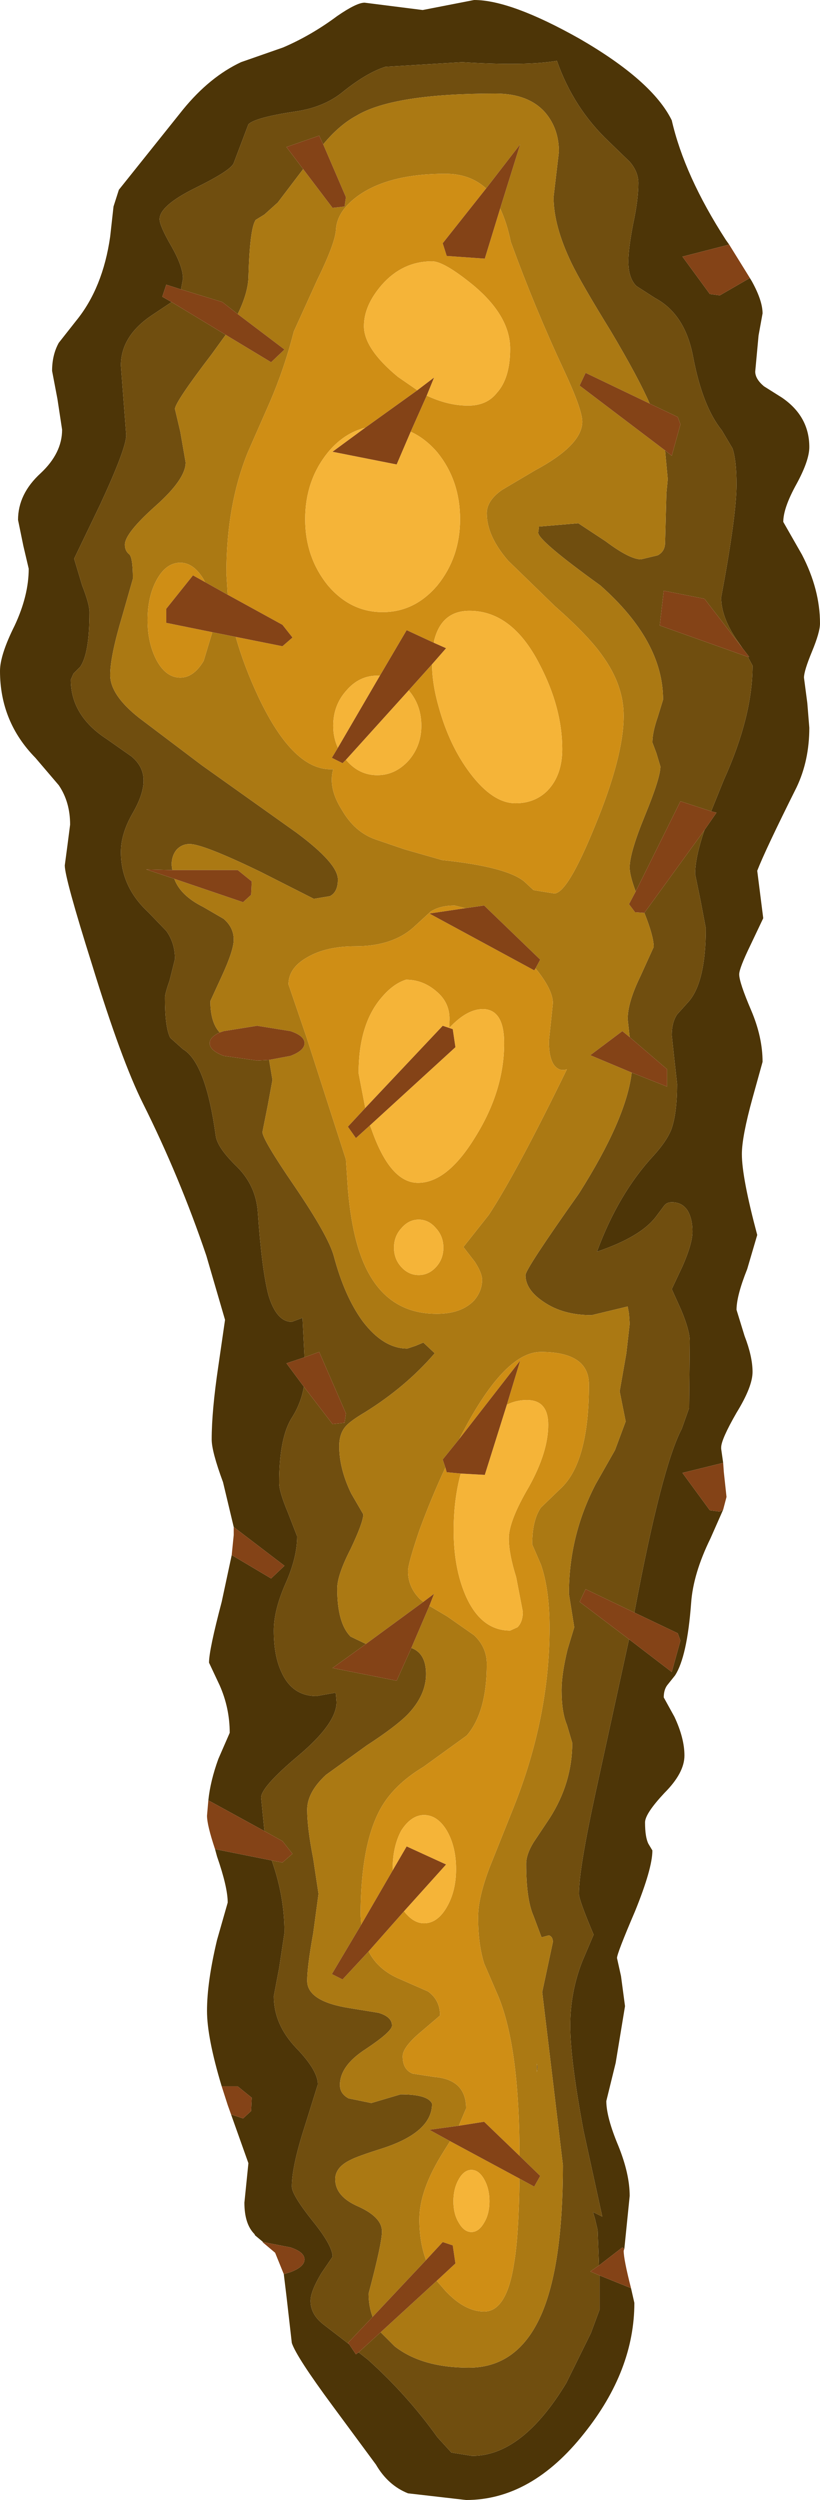 <?xml version="1.0" encoding="UTF-8" standalone="no"?>
<svg xmlns:ffdec="https://www.free-decompiler.com/flash" xmlns:xlink="http://www.w3.org/1999/xlink" ffdec:objectType="shape" height="187.05px" width="61.4px" xmlns="http://www.w3.org/2000/svg">
  <g transform="matrix(1.0, 0.0, 0.0, 1.0, -1.35, -1.5)">
    <path d="M41.55 155.9 L41.6 156.15 41.55 156.55 41.55 155.9" fill="#69491b" fill-rule="evenodd" stroke="none"/>
    <path d="M56.95 50.0 L56.5 49.35 Q55.35 47.65 55.35 46.2 56.5 40.05 56.5 37.75 56.5 35.95 56.2 35.05 L55.4 33.7 Q53.95 31.9 53.25 28.2 52.65 25.0 50.4 23.8 L49.0 22.9 Q48.4 22.3 48.4 21.05 48.4 20.15 48.75 18.3 49.15 16.45 49.15 15.2 49.15 14.35 48.5 13.6 L46.95 12.1 Q44.3 9.6 43.05 6.05 40.7 6.45 35.95 6.15 L30.2 6.5 Q28.8 6.95 27.05 8.35 25.6 9.55 23.4 9.85 20.45 10.3 19.95 10.8 L18.85 13.7 Q18.65 14.25 15.9 15.6 13.3 16.9 13.3 17.9 13.3 18.4 14.2 19.95 15.05 21.45 15.05 22.35 L14.9 23.15 13.8 22.8 13.5 23.7 14.2 24.1 12.7 25.1 Q10.4 26.65 10.4 28.85 L10.8 34.05 Q10.8 35.05 8.85 39.25 L6.9 43.3 7.5 45.3 Q8.05 46.7 8.05 47.3 8.05 50.4 7.35 51.4 L6.85 51.9 6.65 52.35 Q6.65 55.05 9.35 56.8 L11.2 58.1 Q12.1 58.85 12.1 59.9 12.1 60.95 11.25 62.4 10.4 63.9 10.4 65.25 10.4 67.85 12.45 69.75 L13.8 71.15 Q14.45 72.05 14.45 73.25 L14.05 74.85 Q13.7 75.85 13.7 76.15 13.7 78.4 14.1 79.15 L15.05 80.0 Q16.75 81.0 17.5 86.45 17.6 87.35 19.1 88.8 20.5 90.2 20.65 92.15 20.95 96.5 21.45 98.4 22.05 100.4 23.2 100.4 L24.0 100.1 24.15 103.05 22.8 103.5 24.1 105.25 Q23.9 106.45 23.25 107.5 22.25 109.0 22.25 112.45 22.25 113.1 22.9 114.65 L23.6 116.45 Q23.6 118.05 22.7 120.05 21.85 122.0 21.85 123.5 21.85 125.35 22.4 126.55 23.2 128.4 25.05 128.4 L26.45 128.15 26.5 128.25 26.55 128.85 Q26.55 130.45 23.7 132.85 20.9 135.2 20.9 136.0 L21.15 138.5 16.95 136.2 Q17.1 134.75 17.7 133.1 L18.55 131.15 Q18.55 129.3 17.8 127.6 L17.0 125.9 Q17.0 124.95 17.95 121.35 L18.7 117.85 21.65 119.6 22.65 118.65 18.85 115.75 18.05 112.4 Q17.2 110.1 17.2 109.2 17.2 107.05 17.7 103.7 L18.2 100.25 16.8 95.45 Q14.8 89.55 12.05 84.05 10.45 80.85 8.25 73.7 6.2 67.2 6.2 66.25 L6.4 64.75 6.6 63.2 Q6.6 61.5 5.75 60.25 L4.0 58.2 Q1.35 55.5 1.35 51.7 1.35 50.5 2.45 48.3 3.5 46.05 3.5 44.05 L3.1 42.35 2.7 40.4 Q2.7 38.45 4.4 36.9 6.0 35.4 6.0 33.65 L5.65 31.35 5.25 29.25 Q5.25 28.05 5.75 27.15 L7.05 25.5 Q9.05 23.05 9.6 19.2 L9.85 16.95 10.25 15.7 15.05 9.7 Q17.05 7.25 19.4 6.15 L22.55 5.05 Q24.65 4.15 26.6 2.7 28.05 1.7 28.65 1.7 L33.0 2.25 36.85 1.5 Q39.6 1.5 44.75 4.4 50.2 7.55 51.65 10.5 52.6 14.65 55.7 19.45 L55.95 19.8 52.45 20.7 54.5 23.5 55.25 23.6 57.5 22.3 57.65 22.55 Q58.45 24.0 58.45 24.95 L58.15 26.6 57.9 29.3 Q57.9 29.85 58.55 30.4 L59.9 31.25 Q61.95 32.65 61.95 34.95 61.95 35.95 61.0 37.7 60.0 39.5 60.0 40.55 L61.4 43.0 Q62.75 45.6 62.75 48.15 62.75 48.8 62.15 50.25 61.55 51.7 61.55 52.2 L61.8 54.1 61.95 55.95 Q61.95 58.4 61.0 60.4 58.65 65.1 58.05 66.65 L58.5 70.2 57.55 72.2 Q56.7 73.95 56.7 74.4 56.7 75.0 57.6 77.1 58.45 79.1 58.45 80.95 L57.7 83.65 Q56.9 86.55 56.9 87.85 56.9 89.6 58.05 93.9 L57.3 96.45 Q56.5 98.45 56.5 99.5 L57.1 101.45 Q57.7 103.0 57.7 104.15 57.7 105.25 56.5 107.2 55.35 109.2 55.35 109.8 L55.35 109.9 55.5 110.95 52.45 111.7 54.5 114.5 55.25 114.6 55.5 114.45 54.55 116.6 Q53.25 119.25 53.1 121.45 52.8 125.45 51.9 126.85 L51.3 127.6 Q51.05 127.95 51.05 128.5 L51.85 129.95 Q52.6 131.55 52.6 132.85 52.6 134.15 51.1 135.65 49.65 137.2 49.65 137.85 49.65 138.95 49.9 139.45 L50.2 139.95 Q50.2 141.3 48.9 144.5 47.55 147.65 47.55 148.0 L47.85 149.35 48.15 151.6 47.45 155.85 46.75 158.7 Q46.75 159.9 47.65 162.05 48.5 164.15 48.5 165.8 L48.1 169.75 47.95 169.65 46.2 171.0 46.1 168.35 45.9 167.5 45.75 167.0 46.45 167.35 46.35 166.9 45.05 160.95 Q44.05 155.6 44.05 153.05 44.05 150.55 44.95 148.25 L45.8 146.25 Q44.7 143.65 44.7 143.2 44.7 141.35 45.95 135.6 L48.45 124.15 51.65 126.6 52.3 124.25 52.1 123.7 48.85 122.15 Q50.9 111.25 52.4 108.4 L52.95 106.85 53.0 101.85 Q53.0 101.05 52.35 99.5 L51.65 97.95 52.45 96.25 Q53.2 94.55 53.2 93.65 53.2 92.7 52.85 92.1 52.45 91.45 51.65 91.45 51.25 91.45 51.05 91.75 L50.45 92.55 Q49.3 94.05 46.05 95.15 47.65 90.8 50.3 87.95 51.25 86.9 51.6 86.05 52.05 84.85 52.05 82.6 L51.85 80.8 51.65 78.95 Q51.65 78.0 52.05 77.4 L52.95 76.4 Q54.2 74.9 54.2 70.95 L53.8 68.85 53.4 66.9 Q53.4 65.65 54.1 63.6 L55.0 62.3 54.6 62.2 55.55 59.85 Q57.7 55.1 57.7 51.3 L57.35 50.65 57.45 50.65 56.95 50.0 M17.45 139.85 L21.7 140.7 21.75 140.85 Q22.65 143.45 22.65 146.1 L22.25 148.75 21.85 150.85 Q21.85 152.95 23.5 154.7 25.15 156.4 25.15 157.45 L24.15 160.65 Q23.2 163.6 23.2 165.1 23.2 165.7 24.7 167.6 26.25 169.5 26.25 170.35 L25.4 171.6 Q24.6 172.95 24.6 173.65 24.6 174.65 25.55 175.4 L27.5 176.9 28.0 177.65 28.2 177.5 28.9 178.05 Q31.85 180.7 34.1 183.85 L35.15 185.0 36.7 185.25 Q40.45 185.25 43.75 179.8 L45.6 176.05 46.25 174.3 46.25 171.75 48.6 172.7 48.85 173.8 Q48.85 178.85 45.1 183.55 41.15 188.55 36.25 188.55 L31.9 188.05 Q30.4 187.45 29.5 185.9 L26.25 181.5 Q23.55 177.85 23.2 176.8 L22.8 173.3 22.6 171.65 23.1 171.5 Q24.15 171.1 24.15 170.55 24.15 170.0 23.1 169.65 L21.05 169.25 20.45 168.75 20.4 168.65 Q19.65 167.9 19.65 166.3 L19.95 163.35 18.65 159.7 19.55 160.0 20.15 159.45 20.2 158.45 19.15 157.6 17.95 157.6 Q16.85 153.95 16.85 151.95 16.85 149.8 17.6 146.65 L18.4 143.85 Q18.4 142.7 17.6 140.4 L17.45 139.85" fill="#4d3507" fill-rule="evenodd" stroke="none"/>
    <path d="M14.9 23.15 L15.05 22.35 Q15.05 21.45 14.2 19.95 13.3 18.4 13.3 17.9 13.3 16.9 15.9 15.6 18.65 14.25 18.85 13.7 L19.95 10.8 Q20.45 10.3 23.4 9.85 25.6 9.55 27.05 8.35 28.8 6.95 30.2 6.5 L35.95 6.15 Q40.7 6.45 43.05 6.05 44.3 9.6 46.95 12.1 L48.5 13.6 Q49.15 14.35 49.15 15.2 49.15 16.45 48.75 18.3 48.4 20.15 48.4 21.05 48.4 22.3 49.0 22.9 L50.4 23.8 Q52.65 25.0 53.25 28.2 53.95 31.9 55.4 33.7 L56.2 35.05 Q56.5 35.95 56.5 37.75 56.5 40.05 55.35 46.2 55.35 47.65 56.5 49.35 L56.95 50.0 54.1 46.3 51.05 45.7 50.75 48.3 57.35 50.65 57.7 51.3 Q57.7 55.1 55.55 59.85 L54.6 62.2 52.3 61.45 48.95 68.2 Q48.5 67.0 48.5 66.4 48.5 65.3 49.65 62.5 50.8 59.7 50.8 58.85 L50.5 57.85 50.2 57.05 Q50.2 56.3 50.6 55.15 L51.0 53.85 Q51.0 49.45 46.3 45.3 41.65 41.95 41.65 41.35 L41.7 41.0 41.7 40.9 44.65 40.65 46.7 42.0 Q48.5 43.35 49.35 43.35 L50.6 43.05 Q51.15 42.75 51.15 42.1 L51.25 38.4 51.35 37.35 51.15 35.2 51.65 35.6 52.3 33.25 52.1 32.7 50.0 31.7 Q49.15 29.75 47.1 26.3 44.85 22.65 44.15 21.2 42.8 18.4 42.8 16.25 L43.2 12.85 Q43.2 11.15 42.2 9.95 40.95 8.5 38.45 8.5 30.8 8.5 28.05 10.15 26.75 10.85 25.55 12.3 L25.25 11.65 22.8 12.5 24.05 14.15 22.15 16.65 21.15 17.55 20.5 17.95 Q20.05 18.55 19.95 22.3 19.9 23.45 19.15 25.0 L18.0 24.1 14.9 23.15 M54.1 63.6 Q53.4 65.65 53.4 66.9 L53.8 68.85 54.2 70.95 Q54.2 74.9 52.95 76.4 L52.05 77.4 Q51.65 78.0 51.65 78.95 L51.85 80.8 52.05 82.6 Q52.05 84.85 51.6 86.05 51.25 86.9 50.3 87.95 47.65 90.8 46.05 95.15 49.3 94.05 50.45 92.55 L51.05 91.75 Q51.25 91.45 51.65 91.45 52.45 91.45 52.85 92.1 53.2 92.7 53.2 93.65 53.2 94.55 52.45 96.25 L51.65 97.95 52.35 99.5 Q53.0 101.05 53.0 101.85 L52.95 106.85 52.4 108.4 Q50.9 111.25 48.85 122.15 L45.2 120.4 44.75 121.35 48.45 124.15 45.95 135.6 Q44.7 141.35 44.7 143.2 44.7 143.65 45.8 146.25 L44.95 148.25 Q44.05 150.55 44.05 153.05 44.05 155.6 45.05 160.95 L46.35 166.9 46.45 167.35 45.75 167.0 45.9 167.5 46.1 168.35 46.2 171.0 45.55 171.45 46.25 171.75 46.25 174.3 45.6 176.05 43.75 179.8 Q40.45 185.25 36.7 185.25 L35.15 185.0 34.1 183.85 Q31.85 180.7 28.9 178.05 L28.2 177.5 29.85 176.0 30.9 177.05 Q32.95 178.65 36.45 178.65 40.1 178.65 41.85 174.75 43.5 171.05 43.5 163.5 L42.75 157.2 41.95 150.55 42.75 146.8 Q42.75 146.4 42.45 146.3 L41.9 146.45 41.3 144.85 Q40.75 143.6 40.75 140.95 40.75 140.25 41.3 139.35 L42.5 137.55 Q44.2 134.9 44.2 131.9 L43.8 130.55 Q43.4 129.6 43.4 127.95 43.4 126.75 43.85 124.9 L44.35 123.25 44.15 122.0 43.95 120.75 Q43.95 116.4 45.95 112.55 L47.4 110.0 48.2 107.85 47.75 105.6 48.25 102.75 48.5 100.55 48.45 99.8 48.35 99.25 45.65 99.9 Q43.5 99.9 42.05 98.9 40.7 98.0 40.7 96.9 40.7 96.45 44.7 90.8 48.25 85.2 48.65 81.75 L51.3 82.8 51.3 81.5 48.5 79.1 48.35 77.75 Q48.35 76.5 49.3 74.55 L50.3 72.35 Q50.3 71.55 49.6 69.8 L54.1 63.6 M21.15 138.5 L20.9 136.0 Q20.9 135.2 23.7 132.85 26.55 130.45 26.55 128.85 L26.5 128.25 26.45 128.15 25.05 128.4 Q23.2 128.4 22.4 126.55 21.85 125.35 21.85 123.5 21.85 122.0 22.7 120.05 23.6 118.05 23.6 116.45 L22.9 114.65 Q22.25 113.1 22.25 112.45 22.25 109.0 23.25 107.5 23.9 106.45 24.1 105.25 L26.25 108.05 27.15 107.95 27.25 107.25 25.25 102.65 24.15 103.05 24.0 100.1 23.2 100.4 Q22.05 100.4 21.45 98.4 20.95 96.5 20.65 92.15 20.5 90.2 19.1 88.8 17.6 87.35 17.5 86.45 16.75 81.0 15.05 80.0 L14.1 79.15 Q13.7 78.4 13.7 76.15 13.7 75.85 14.05 74.85 L14.45 73.25 Q14.45 72.05 13.8 71.15 L12.45 69.75 Q10.4 67.85 10.4 65.25 10.4 63.9 11.25 62.4 12.1 60.95 12.1 59.9 12.1 58.85 11.2 58.1 L9.35 56.8 Q6.65 55.05 6.65 52.35 L6.85 51.9 7.35 51.4 Q8.05 50.4 8.05 47.3 8.05 46.7 7.5 45.3 L6.9 43.3 8.85 39.25 Q10.8 35.05 10.8 34.05 L10.4 28.85 Q10.4 26.65 12.7 25.1 L14.2 24.1 18.25 26.55 17.2 28.0 Q14.45 31.6 14.45 32.1 L14.85 33.8 15.25 36.1 Q15.25 37.35 13.0 39.35 10.7 41.4 10.7 42.25 10.7 42.7 11.0 42.95 11.3 43.15 11.3 44.8 L10.5 47.6 Q9.6 50.6 9.6 52.0 9.6 53.5 11.75 55.2 L16.45 58.75 23.55 63.8 Q26.65 66.1 26.65 67.3 26.65 68.25 26.05 68.55 L24.85 68.75 20.8 66.7 Q16.55 64.65 15.55 64.65 14.95 64.65 14.55 65.1 14.2 65.55 14.2 66.2 L14.25 66.6 12.3 66.55 14.4 67.25 Q14.85 68.5 16.55 69.35 L18.1 70.25 Q18.85 70.9 18.85 71.8 18.85 72.6 17.95 74.55 L17.1 76.4 Q17.1 78.0 17.8 78.75 17.05 79.1 17.05 79.55 17.05 80.1 18.1 80.5 L20.6 80.85 21.5 80.8 21.75 82.3 21.4 84.2 21.0 86.2 Q21.0 86.75 23.4 90.25 25.95 94.0 26.35 95.5 27.15 98.5 28.5 100.35 30.05 102.4 31.85 102.4 L32.45 102.2 33.05 101.95 33.9 102.75 Q31.75 105.25 28.7 107.15 27.6 107.8 27.25 108.2 26.75 108.75 26.75 109.7 26.75 111.4 27.65 113.25 L28.55 114.8 Q28.55 115.4 27.6 117.4 26.6 119.35 26.6 120.35 26.6 122.95 27.6 123.95 L28.75 124.5 26.25 126.3 31.05 127.25 32.15 124.8 Q33.25 125.2 33.25 126.75 33.25 128.35 31.85 129.8 30.95 130.7 28.8 132.1 L25.75 134.3 Q24.35 135.6 24.35 136.9 24.35 138.25 24.8 140.55 L25.2 143.2 24.8 146.15 Q24.35 148.65 24.35 149.7 24.35 151.25 27.55 151.75 L29.7 152.1 Q30.7 152.4 30.7 153.05 30.7 153.5 28.75 154.8 26.8 156.05 26.8 157.5 26.8 158.15 27.45 158.5 L29.15 158.85 31.35 158.2 Q33.4 158.2 33.7 158.9 33.7 161.0 30.1 162.2 28.05 162.85 27.6 163.1 26.45 163.65 26.45 164.55 26.45 165.85 28.2 166.6 29.95 167.4 29.95 168.45 29.95 169.35 28.95 173.1 28.95 174.05 29.25 174.85 L27.4 176.8 27.5 176.9 25.55 175.4 Q24.6 174.65 24.6 173.65 24.6 172.95 25.4 171.6 L26.25 170.35 Q26.25 169.5 24.7 167.6 23.2 165.7 23.2 165.1 23.2 163.6 24.15 160.65 L25.15 157.45 Q25.15 156.4 23.5 154.7 21.85 152.95 21.85 150.85 L22.25 148.75 22.65 146.1 Q22.65 143.45 21.75 140.85 L21.7 140.7 22.5 140.85 23.25 140.2 22.5 139.25 21.15 138.5" fill="#704e0f" fill-rule="evenodd" stroke="none"/>
    <path d="M19.15 25.0 Q19.9 23.45 19.95 22.3 20.05 18.55 20.5 17.95 L21.15 17.55 22.15 16.65 24.05 14.15 26.25 17.05 27.15 16.95 27.25 16.25 25.55 12.3 Q26.75 10.85 28.05 10.15 30.8 8.5 38.45 8.5 40.95 8.5 42.2 9.95 43.2 11.15 43.2 12.85 L42.8 16.25 Q42.8 18.4 44.15 21.2 44.85 22.65 47.1 26.3 49.15 29.75 50.0 31.7 L45.2 29.4 44.75 30.35 51.15 35.2 51.35 37.35 51.25 38.4 51.15 42.1 Q51.15 42.75 50.6 43.05 L49.35 43.35 Q48.5 43.35 46.7 42.0 L44.65 40.65 41.7 40.9 41.7 41.0 41.65 41.35 Q41.65 41.95 46.3 45.3 51.0 49.45 51.0 53.85 L50.6 55.15 Q50.2 56.3 50.2 57.05 L50.5 57.85 50.8 58.85 Q50.8 59.7 49.65 62.5 48.5 65.3 48.5 66.4 48.5 67.0 48.95 68.2 L48.45 69.15 48.9 69.75 49.6 69.8 Q50.3 71.55 50.3 72.35 L49.3 74.55 Q48.35 76.5 48.35 77.75 L48.5 79.1 47.95 78.65 45.55 80.45 48.65 81.75 Q48.25 85.2 44.7 90.8 40.7 96.45 40.7 96.9 40.7 98.0 42.05 98.9 43.5 99.9 45.65 99.9 L48.35 99.25 48.45 99.8 48.5 100.55 48.25 102.75 47.75 105.6 48.2 107.85 47.4 110.0 45.95 112.55 Q43.95 116.4 43.95 120.75 L44.15 122.0 44.35 123.25 43.85 124.9 Q43.4 126.75 43.4 127.95 43.4 129.6 43.8 130.55 L44.2 131.9 Q44.2 134.9 42.5 137.55 L41.3 139.35 Q40.75 140.25 40.75 140.95 40.75 143.6 41.3 144.85 L41.9 146.45 42.45 146.3 Q42.75 146.4 42.75 146.8 L41.95 150.55 42.75 157.2 43.5 163.5 Q43.5 171.05 41.85 174.75 40.1 178.65 36.45 178.65 32.95 178.65 30.9 177.05 L29.85 176.0 34.05 172.15 34.7 172.9 Q36.15 174.45 37.6 174.45 39.3 174.45 39.85 170.8 40.2 168.75 40.25 164.5 L41.35 165.1 41.8 164.3 40.25 162.8 Q40.25 154.8 38.7 150.95 L37.6 148.4 Q37.15 146.95 37.15 144.95 37.15 143.5 38.0 141.25 L39.8 136.75 Q42.5 130.0 42.5 123.3 42.5 120.4 41.85 118.55 L41.2 117.05 Q41.2 115.25 41.85 114.3 L43.3 112.9 Q45.45 110.95 45.45 105.1 45.45 103.8 44.45 103.2 43.55 102.65 41.85 102.65 39.05 102.65 35.75 109.15 L34.5 110.7 34.7 111.3 Q33.65 113.55 32.75 116.0 31.9 118.5 31.9 119.05 31.9 120.25 32.8 121.15 L33.05 121.35 28.75 124.5 27.6 123.95 Q26.6 122.95 26.6 120.35 26.6 119.35 27.6 117.4 28.55 115.4 28.55 114.8 L27.65 113.25 Q26.75 111.4 26.75 109.7 26.75 108.75 27.25 108.2 27.6 107.8 28.7 107.15 31.75 105.25 33.9 102.75 L33.05 101.95 32.45 102.2 31.85 102.4 Q30.05 102.4 28.5 100.35 27.15 98.5 26.35 95.5 25.95 94.0 23.4 90.25 21.0 86.75 21.0 86.2 L21.4 84.2 21.75 82.3 21.5 80.8 23.1 80.5 Q24.15 80.1 24.15 79.55 24.15 79.0 23.1 78.65 L20.6 78.25 18.1 78.65 17.8 78.75 Q17.1 78.0 17.1 76.4 L17.95 74.55 Q18.85 72.6 18.85 71.8 18.85 70.9 18.1 70.25 L16.55 69.35 Q14.85 68.5 14.4 67.25 L19.55 69.0 20.15 68.45 20.2 67.45 19.15 66.6 14.25 66.6 14.2 66.2 Q14.2 65.55 14.55 65.1 14.95 64.65 15.55 64.65 16.55 64.65 20.8 66.7 L24.85 68.75 26.05 68.55 Q26.65 68.25 26.65 67.3 26.65 66.1 23.55 63.8 L16.45 58.75 11.75 55.2 Q9.6 53.5 9.6 52.0 9.6 50.6 10.5 47.6 L11.3 44.8 Q11.3 43.15 11.0 42.95 10.7 42.7 10.7 42.25 10.7 41.4 13.0 39.35 15.25 37.35 15.25 36.1 L14.85 33.8 14.45 32.1 Q14.45 31.6 17.2 28.0 L18.25 26.55 21.65 28.6 22.65 27.65 19.15 25.0 M19.0 49.15 Q19.6 51.3 20.7 53.65 23.35 59.25 26.3 59.05 25.9 60.45 26.95 62.1 27.9 63.75 29.45 64.3 L31.65 65.05 34.45 65.85 Q39.25 66.35 40.6 67.45 L41.3 68.1 42.85 68.35 Q43.85 68.35 45.9 63.3 48.05 58.1 48.05 55.05 48.05 52.75 46.45 50.55 45.4 49.05 42.9 46.85 L39.4 43.45 Q37.8 41.6 37.8 39.9 37.8 38.95 38.95 38.15 L41.4 36.7 Q44.95 34.8 44.95 33.05 44.95 32.15 43.6 29.25 41.4 24.55 39.6 19.6 39.3 18.15 38.8 17.1 L40.3 12.3 37.75 15.6 Q36.55 14.5 34.7 14.5 30.6 14.5 28.3 16.05 26.55 17.25 26.5 18.75 26.4 19.8 25.1 22.45 L23.35 26.3 Q22.65 29.05 21.55 31.6 L19.9 35.35 Q18.3 39.3 18.3 44.4 L18.4 46.0 16.7 45.05 16.6 44.85 Q15.85 43.6 14.85 43.6 13.8 43.6 13.1 44.85 12.4 46.1 12.4 47.9 12.4 49.65 13.1 50.95 13.8 52.2 14.85 52.2 15.85 52.2 16.6 50.95 L17.25 48.8 19.0 49.15 M36.2 69.45 L35.4 69.25 Q34.3 69.25 33.6 69.7 L32.4 70.8 Q30.8 72.3 27.95 72.3 25.8 72.3 24.4 73.1 22.95 73.9 22.95 75.15 L24.3 79.1 27.25 88.25 27.4 90.5 Q27.6 92.8 28.05 94.45 29.5 99.8 34.05 99.8 35.9 99.8 36.85 98.8 37.45 98.1 37.45 97.25 37.45 96.75 36.9 95.9 L36.05 94.8 37.95 92.4 Q40.05 89.2 43.8 81.5 43.25 81.7 42.85 81.2 42.45 80.65 42.45 79.4 L42.6 78.0 42.75 76.55 Q42.75 75.55 41.45 73.95 L41.8 73.3 37.6 69.25 36.2 69.45 M33.5 121.65 L34.85 122.45 36.85 123.85 Q37.8 124.75 37.8 126.0 37.8 129.6 36.3 131.35 L33.05 133.7 Q30.8 135.05 29.8 136.9 28.35 139.6 28.35 144.8 L28.4 145.5 26.2 149.2 27.0 149.6 28.95 147.5 Q29.65 148.9 31.35 149.6 L33.4 150.5 Q34.3 151.15 34.3 152.3 L32.95 153.45 Q31.5 154.65 31.5 155.35 31.5 156.35 32.25 156.65 L33.9 156.9 Q36.25 157.1 36.25 159.25 L35.7 160.55 33.5 160.85 35.05 161.7 34.55 162.5 Q32.75 165.35 32.75 167.55 32.75 169.25 33.25 170.6 L29.25 174.85 Q28.95 174.05 28.95 173.1 29.95 169.35 29.95 168.45 29.95 167.4 28.2 166.6 26.45 165.85 26.45 164.55 26.45 163.65 27.6 163.1 28.05 162.85 30.1 162.2 33.7 161.0 33.7 158.9 33.4 158.2 31.35 158.2 L29.15 158.85 27.45 158.5 Q26.8 158.15 26.8 157.5 26.8 156.05 28.75 154.8 30.7 153.5 30.7 153.05 30.7 152.4 29.7 152.1 L27.55 151.75 Q24.35 151.25 24.35 149.7 24.35 148.65 24.8 146.15 L25.2 143.2 24.8 140.55 Q24.35 138.25 24.35 136.9 24.35 135.6 25.75 134.3 L28.8 132.1 Q30.95 130.7 31.85 129.8 33.25 128.35 33.25 126.75 33.25 125.2 32.15 124.8 L33.5 121.65 M41.55 155.9 L41.55 156.55 41.6 156.15 41.55 155.9" fill="#ab7913" fill-rule="evenodd" stroke="none"/>
    <path d="M38.8 17.1 Q39.3 18.15 39.6 19.6 41.4 24.55 43.6 29.25 44.95 32.15 44.95 33.05 44.95 34.8 41.4 36.7 L38.95 38.15 Q37.8 38.95 37.8 39.9 37.8 41.6 39.4 43.45 L42.9 46.85 Q45.4 49.05 46.45 50.55 48.05 52.75 48.05 55.05 48.05 58.1 45.9 63.3 43.85 68.35 42.85 68.35 L41.3 68.1 40.6 67.45 Q39.25 66.35 34.45 65.85 L31.65 65.05 29.45 64.3 Q27.9 63.75 26.95 62.1 25.9 60.45 26.3 59.05 23.35 59.25 20.7 53.65 19.6 51.3 19.0 49.15 L22.5 49.85 23.25 49.2 22.5 48.25 18.4 46.0 18.3 44.4 Q18.3 39.3 19.9 35.35 L21.55 31.6 Q22.65 29.05 23.35 26.3 L25.1 22.45 Q26.4 19.8 26.5 18.75 26.55 17.25 28.3 16.05 30.6 14.5 34.7 14.5 36.55 14.5 37.75 15.6 L34.5 19.7 34.8 20.65 37.65 20.85 38.8 17.1 M17.25 48.8 L16.6 50.95 Q15.85 52.2 14.85 52.2 13.8 52.2 13.1 50.95 12.4 49.65 12.4 47.9 12.4 46.1 13.1 44.85 13.8 43.6 14.85 43.6 15.85 43.6 16.6 44.85 L16.7 45.05 15.8 44.55 13.8 47.05 13.8 48.1 17.25 48.8 M33.3 31.1 Q34.9 31.85 36.4 31.85 37.8 31.85 38.55 30.9 39.55 29.8 39.55 27.6 39.55 25.15 36.8 22.85 34.6 21.05 33.7 21.05 31.5 21.05 29.95 22.8 28.6 24.35 28.6 25.9 28.6 27.6 31.15 29.7 L32.6 30.7 28.7 33.5 Q27.1 33.9 25.9 35.35 24.2 37.45 24.2 40.35 24.2 43.2 25.9 45.3 27.6 47.3 30.0 47.3 32.4 47.3 34.1 45.3 35.8 43.2 35.8 40.35 35.8 37.45 34.1 35.35 33.2 34.3 32.1 33.8 L33.3 31.1 M33.05 121.35 L32.8 121.15 Q31.9 120.25 31.9 119.05 31.9 118.5 32.75 116.0 33.65 113.55 34.7 111.3 L34.8 111.65 35.85 111.75 Q35.45 113.2 35.35 114.9 35.15 118.4 36.2 120.85 37.35 123.5 39.55 123.5 L40.1 123.25 Q40.5 122.85 40.5 122.1 L40.0 119.5 Q39.45 117.75 39.45 116.6 39.45 115.3 40.95 112.75 42.4 110.15 42.4 108.1 42.4 106.25 40.8 106.25 40.0 106.25 39.3 106.6 L40.3 103.3 35.75 109.15 Q39.05 102.65 41.85 102.65 43.55 102.65 44.45 103.2 45.45 103.8 45.45 105.1 45.45 110.95 43.3 112.9 L41.85 114.3 Q41.2 115.25 41.2 117.05 L41.85 118.55 Q42.5 120.4 42.5 123.3 42.5 130.0 39.8 136.75 L38.0 141.25 Q37.15 143.5 37.15 144.95 37.15 146.95 37.6 148.4 L38.7 150.95 Q40.25 154.8 40.25 162.8 L37.6 160.25 35.7 160.55 36.25 159.25 Q36.25 157.1 33.9 156.9 L32.25 156.65 Q31.5 156.35 31.5 155.35 31.5 154.65 32.95 153.45 L34.3 152.3 Q34.3 151.15 33.4 150.5 L31.35 149.6 Q29.65 148.9 28.95 147.5 L31.6 144.5 Q32.3 145.4 33.1 145.4 34.1 145.4 34.8 144.2 35.5 143.0 35.5 141.35 35.5 139.65 34.8 138.45 34.1 137.3 33.1 137.3 32.15 137.3 31.4 138.45 30.75 139.65 30.75 141.35 L30.75 141.45 28.4 145.5 28.35 144.8 Q28.35 139.6 29.8 136.9 30.8 135.05 33.05 133.7 L36.3 131.35 Q37.8 129.6 37.8 126.0 37.8 124.75 36.85 123.85 L34.85 122.45 33.5 121.65 33.85 120.75 33.05 121.35 M40.25 164.5 Q40.2 168.75 39.85 170.8 39.3 174.45 37.6 174.45 36.15 174.45 34.7 172.9 L34.05 172.15 35.45 170.85 35.25 169.5 34.5 169.25 33.25 170.6 Q32.75 169.25 32.75 167.55 32.75 165.35 34.55 162.5 L35.05 161.7 40.25 164.5 M33.7 51.2 Q33.7 52.65 34.2 54.4 35.0 57.3 36.55 59.35 38.25 61.6 39.95 61.6 41.4 61.6 42.35 60.65 43.45 59.5 43.45 57.55 43.45 54.45 41.75 51.2 39.7 47.2 36.5 47.2 34.4 47.2 33.85 49.45 L33.85 49.6 31.8 48.65 29.8 52.05 29.6 52.05 Q28.25 52.05 27.3 53.15 26.3 54.25 26.3 55.8 26.3 56.7 26.65 57.45 L26.2 58.2 27.0 58.6 27.25 58.35 27.3 58.4 Q28.25 59.5 29.6 59.5 30.95 59.5 31.95 58.4 32.9 57.3 32.9 55.8 32.9 54.25 31.95 53.15 L33.7 51.2 M41.45 73.95 Q42.75 75.55 42.75 76.55 L42.6 78.0 42.45 79.4 Q42.45 80.65 42.85 81.2 43.25 81.7 43.8 81.5 40.05 89.2 37.95 92.4 L36.05 94.8 36.9 95.9 Q37.45 96.75 37.45 97.25 37.45 98.1 36.85 98.8 35.9 99.8 34.05 99.8 29.5 99.8 28.05 94.45 27.6 92.8 27.4 90.5 L27.25 88.25 24.3 79.1 22.95 75.15 Q22.95 73.9 24.4 73.1 25.8 72.3 27.95 72.3 30.8 72.3 32.4 70.8 L33.6 69.7 Q34.3 69.25 35.4 69.25 L36.2 69.45 33.5 69.85 41.35 74.1 41.45 73.95 M29.05 85.7 L29.15 85.95 Q30.55 90.0 32.65 90.0 34.85 90.0 36.95 86.55 39.1 83.1 39.1 79.55 39.1 77.1 37.6 77.0 36.35 76.95 35.0 78.4 L35.0 77.95 Q35.1 76.55 34.0 75.65 33.0 74.8 31.75 74.8 30.8 75.1 29.95 76.1 28.2 78.1 28.2 81.8 L28.45 83.1 28.7 84.4 27.4 85.8 28.0 86.65 29.05 85.7 M32.7 96.9 Q33.45 96.9 34.0 96.3 34.55 95.7 34.55 94.85 34.55 94.0 34.0 93.4 33.45 92.75 32.7 92.75 31.95 92.75 31.4 93.4 30.85 94.0 30.85 94.85 30.85 95.7 31.4 96.3 31.95 96.9 32.7 96.9 M36.65 163.85 Q36.1 163.85 35.7 164.55 35.3 165.25 35.3 166.2 35.3 167.15 35.7 167.8 36.1 168.5 36.65 168.5 37.2 168.5 37.6 167.8 38.0 167.15 38.0 166.2 38.0 165.25 37.6 164.55 37.2 163.85 36.65 163.85" fill="#cf8e15" fill-rule="evenodd" stroke="none"/>
    <path d="M32.6 30.7 L31.15 29.7 Q28.6 27.6 28.6 25.9 28.6 24.35 29.95 22.8 31.5 21.05 33.7 21.05 34.6 21.05 36.8 22.85 39.55 25.15 39.55 27.6 39.55 29.8 38.55 30.9 37.8 31.85 36.4 31.85 34.9 31.85 33.3 31.1 L33.85 29.75 32.6 30.7 M32.1 33.8 Q33.2 34.3 34.1 35.35 35.8 37.45 35.8 40.35 35.8 43.2 34.1 45.3 32.4 47.3 30.0 47.3 27.6 47.3 25.9 45.3 24.2 43.2 24.2 40.35 24.2 37.45 25.9 35.35 27.1 33.9 28.7 33.5 L26.25 35.3 31.05 36.25 32.1 33.8 M33.85 49.6 L33.85 49.45 Q34.4 47.2 36.5 47.2 39.7 47.2 41.75 51.2 43.45 54.45 43.45 57.55 43.45 59.5 42.35 60.65 41.4 61.6 39.95 61.6 38.25 61.6 36.55 59.35 35.0 57.3 34.2 54.4 33.7 52.65 33.7 51.2 L34.75 50.0 33.85 49.6 M31.95 53.15 Q32.9 54.25 32.9 55.8 32.9 57.3 31.95 58.4 30.95 59.5 29.6 59.5 28.25 59.5 27.3 58.4 L27.25 58.35 31.95 53.15 M26.65 57.45 Q26.3 56.7 26.3 55.8 26.3 54.25 27.3 53.15 28.25 52.05 29.6 52.05 L29.8 52.05 26.65 57.45 M28.7 84.4 L28.45 83.1 28.2 81.8 Q28.2 78.1 29.95 76.1 30.8 75.1 31.75 74.8 33.0 74.8 34.0 75.65 35.1 76.55 35.0 77.95 L35.0 78.4 Q36.35 76.95 37.6 77.0 39.1 77.1 39.1 79.55 39.1 83.1 36.95 86.55 34.85 90.0 32.65 90.0 30.55 90.0 29.15 85.95 L29.05 85.7 35.45 79.85 35.25 78.5 34.5 78.25 28.7 84.4 M32.7 96.9 Q31.95 96.9 31.4 96.3 30.85 95.7 30.85 94.85 30.85 94.0 31.4 93.4 31.95 92.75 32.7 92.75 33.45 92.75 34.0 93.4 34.55 94.0 34.55 94.85 34.55 95.7 34.0 96.3 33.45 96.9 32.7 96.9 M39.3 106.6 Q40.0 106.25 40.8 106.25 42.4 106.25 42.4 108.1 42.4 110.15 40.95 112.75 39.45 115.3 39.45 116.6 39.45 117.75 40.0 119.5 L40.5 122.1 Q40.5 122.85 40.1 123.25 L39.55 123.5 Q37.35 123.5 36.2 120.85 35.15 118.4 35.35 114.9 35.45 113.2 35.85 111.75 L37.65 111.85 39.3 106.6 M30.75 141.45 L30.75 141.35 Q30.75 139.65 31.4 138.45 32.15 137.3 33.1 137.3 34.1 137.3 34.8 138.45 35.5 139.65 35.5 141.35 35.5 143.0 34.8 144.2 34.1 145.4 33.1 145.4 32.3 145.4 31.6 144.5 L34.75 141.0 31.8 139.65 30.75 141.45 M36.65 163.85 Q37.2 163.85 37.6 164.55 38.0 165.25 38.0 166.2 38.0 167.15 37.6 167.8 37.2 168.5 36.65 168.5 36.1 168.5 35.7 167.8 35.3 167.15 35.3 166.2 35.3 165.25 35.7 164.55 36.1 163.85 36.65 163.85" fill="#f5b438" fill-rule="evenodd" stroke="none"/>
    <path d="M56.95 50.0 L57.45 50.65 57.35 50.65 50.75 48.3 51.05 45.7 54.1 46.3 56.95 50.0 M54.6 62.2 L55.0 62.3 54.1 63.6 49.6 69.8 48.9 69.75 48.45 69.15 48.95 68.2 52.3 61.45 54.6 62.2 M48.85 122.15 L52.1 123.7 52.3 124.25 51.65 126.6 48.45 124.15 44.75 121.35 45.2 120.4 48.85 122.15 M46.2 171.0 L47.95 169.65 48.1 169.75 48.05 169.9 Q48.05 170.55 48.6 172.7 L46.25 171.75 45.55 171.45 46.2 171.0 M55.5 114.45 L55.25 114.6 54.5 114.5 52.45 111.7 55.5 110.95 55.55 111.65 55.75 113.5 55.5 114.45 M57.5 22.3 L55.25 23.6 54.5 23.5 52.45 20.7 55.95 19.8 57.5 22.3 M18.85 115.75 L22.65 118.65 21.65 119.6 18.7 117.85 18.85 116.35 18.85 115.75 M16.95 136.2 L21.15 138.5 22.5 139.25 23.25 140.2 22.5 140.85 21.7 140.7 17.45 139.85 Q16.85 138.05 16.85 137.35 L16.95 136.2 M24.1 105.25 L22.8 103.5 24.15 103.05 25.25 102.65 27.25 107.25 27.15 107.95 26.25 108.05 24.1 105.25 M14.2 24.1 L13.5 23.7 13.8 22.8 14.9 23.15 18.0 24.1 19.15 25.0 22.65 27.65 21.65 28.6 18.25 26.55 14.2 24.1 M24.05 14.15 L22.8 12.5 25.25 11.65 25.55 12.3 27.25 16.25 27.15 16.95 26.25 17.05 24.05 14.15 M50.0 31.7 L52.1 32.7 52.3 33.25 51.65 35.6 51.15 35.2 44.75 30.35 45.2 29.4 50.0 31.7 M19.0 49.15 L17.25 48.8 13.8 48.1 13.8 47.05 15.8 44.55 16.7 45.05 18.4 46.0 22.5 48.25 23.25 49.2 22.5 49.85 19.0 49.15 M37.75 15.6 L40.3 12.3 38.8 17.1 37.65 20.85 34.8 20.65 34.5 19.7 37.75 15.6 M33.3 31.1 L32.1 33.8 31.05 36.25 26.25 35.3 28.7 33.5 32.6 30.7 33.85 29.75 33.3 31.1 M14.25 66.6 L19.15 66.6 20.2 67.45 20.15 68.45 19.55 69.0 14.4 67.25 12.3 66.55 14.25 66.6 M17.8 78.75 L18.1 78.65 20.6 78.25 23.1 78.65 Q24.15 79.0 24.15 79.55 24.15 80.1 23.1 80.5 L21.5 80.8 20.6 80.85 18.1 80.5 Q17.05 80.1 17.05 79.55 17.05 79.1 17.8 78.75 M28.75 124.5 L33.05 121.35 33.85 120.75 33.5 121.65 32.15 124.8 31.05 127.25 26.25 126.3 28.75 124.5 M34.7 111.3 L34.5 110.7 35.75 109.15 40.3 103.3 39.3 106.6 37.65 111.85 35.85 111.75 34.8 111.65 34.7 111.3 M40.25 162.8 L41.8 164.3 41.35 165.1 40.25 164.5 35.05 161.7 33.5 160.85 35.7 160.55 37.6 160.25 40.25 162.8 M34.05 172.15 L29.85 176.0 28.2 177.5 28.0 177.65 27.5 176.9 27.4 176.8 29.25 174.85 33.25 170.6 34.5 169.25 35.25 169.5 35.45 170.85 34.05 172.15 M48.65 81.75 L45.55 80.45 47.95 78.65 48.5 79.1 51.3 81.5 51.3 82.8 48.65 81.75 M33.7 51.2 L31.95 53.15 27.25 58.35 27.0 58.6 26.2 58.2 26.65 57.45 29.8 52.05 31.8 48.65 33.85 49.6 34.75 50.0 33.7 51.2 M41.45 73.95 L41.35 74.1 33.5 69.85 36.2 69.45 37.6 69.25 41.8 73.3 41.45 73.95 M28.7 84.4 L34.5 78.25 35.25 78.5 35.45 79.85 29.05 85.7 28.0 86.65 27.4 85.8 28.7 84.4 M28.4 145.5 L30.75 141.45 31.8 139.65 34.75 141.0 31.6 144.5 28.95 147.5 27.0 149.6 26.2 149.2 28.4 145.5 M17.95 157.6 L19.15 157.6 20.2 158.45 20.15 159.45 19.55 160.0 18.65 159.7 18.4 159.0 17.95 157.6 M21.05 169.25 L23.1 169.65 Q24.15 170.0 24.15 170.55 24.15 171.1 23.1 171.5 L22.6 171.65 21.95 170.05 21.0 169.25 21.05 169.25" fill="#844317" fill-rule="evenodd" stroke="none"/>
  </g>
</svg>
